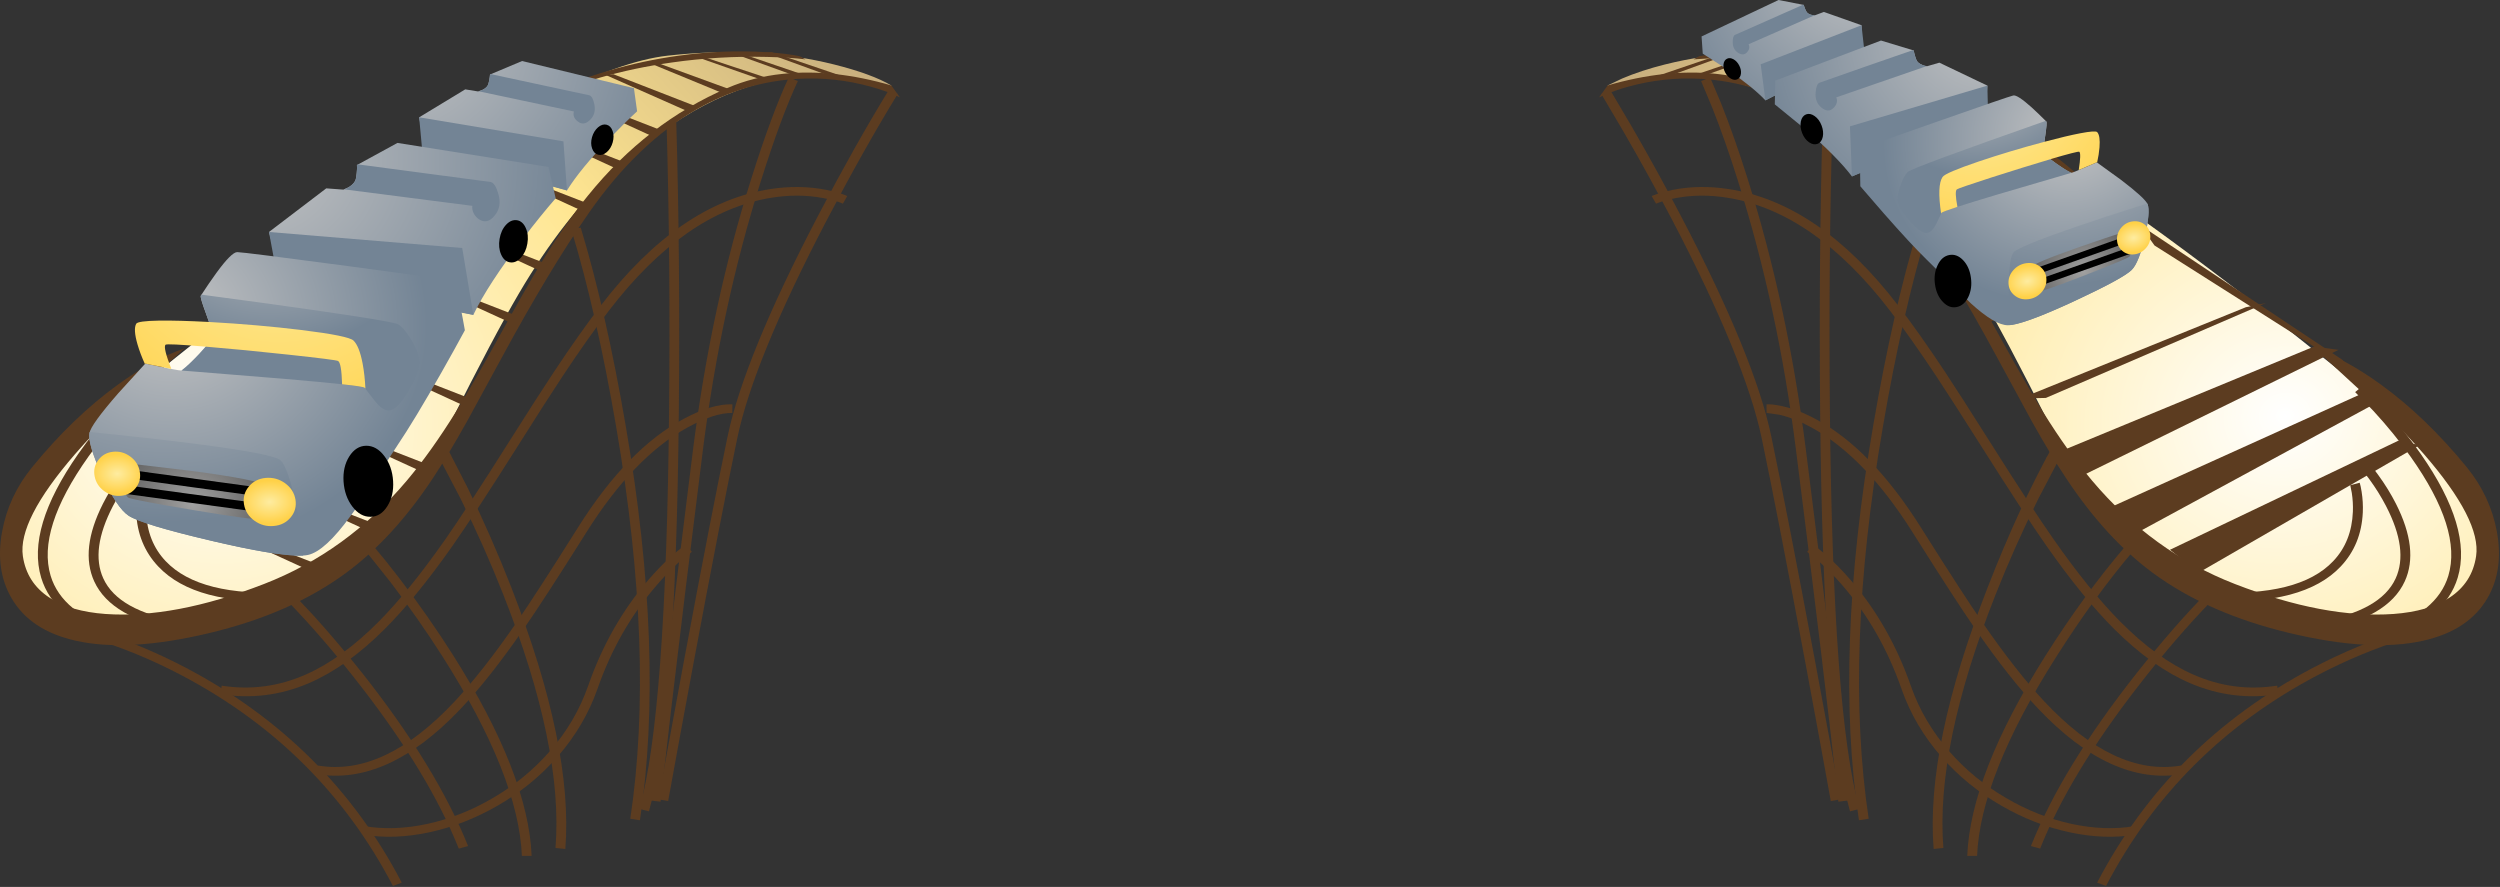 <?xml version="1.0"?>
<!DOCTYPE svg PUBLIC "-//W3C//DTD SVG 1.1//EN" "http://www.w3.org/Graphics/SVG/1.1/DTD/svg11.dtd">
<svg version='1.1' width='995px' height='353px' xmlns='http://www.w3.org/2000/svg' xmlns:xlink='http://www.w3.org/1999/xlink'>
	<rect width="100%" height="100%" fill="#333333" stroke="none"/>
	<defs>
		<radialGradient id="grad0" gradientUnits="userSpaceOnUse" cx="0.0" cy="0.0" r=".5" gradientTransform="matrix(-1143.1 194.275 -170.8 -1005.5 1256.35 281.85)">
		<stop offset="0%" stop-color="#FFFFFF"/>
		<stop offset="41.961%" stop-color="#FFE691"/>
		<stop offset="100%" stop-color="#9D846F"/>
		</radialGradient>
		<radialGradient id="grad1" gradientUnits="userSpaceOnUse" cx="0.0" cy="0.0" r=".5" gradientTransform="matrix(-230.175 90.125 -79.25 -202.475 1028.55 31.2)">
		<stop offset="0%" stop-color="#C4C4C4"/>
		<stop offset="100%" stop-color="#738495"/>
		</radialGradient>
		<radialGradient id="grad2" gradientUnits="userSpaceOnUse" cx="0.0" cy="0.0" r=".5" gradientTransform="matrix(-88.4 34.6 -30.425 -77.75 1013.95 18.4)">
		<stop offset="0%" stop-color="#C4C4C4"/>
		<stop offset="100%" stop-color="#738495"/>
		</radialGradient>
		<radialGradient id="grad3" gradientUnits="userSpaceOnUse" cx="0.0" cy="0.0" r=".5" gradientTransform="matrix(-107.1 41.925 -36.875 -94.225 1050.25 -3.7)">
		<stop offset="0%" stop-color="#C4C4C4"/>
		<stop offset="100%" stop-color="#738495"/>
		</radialGradient>
		<radialGradient id="grad4" gradientUnits="userSpaceOnUse" cx="0.0" cy="0.0" r=".5" gradientTransform="matrix(-251.6 98.525 -86.625 -221.3 1093.9 66.8)">
		<stop offset="0%" stop-color="#C4C4C4"/>
		<stop offset="100%" stop-color="#738495"/>
		</radialGradient>
		<radialGradient id="grad5" gradientUnits="userSpaceOnUse" cx="0.0" cy="0.0" r=".5" gradientTransform="matrix(-88.4 34.6 -30.425 -77.75 1013.95 18.4)">
		<stop offset="0%" stop-color="#C4C4C4"/>
		<stop offset="100%" stop-color="#738495"/>
		</radialGradient>
		<radialGradient id="grad6" gradientUnits="userSpaceOnUse" cx="0.0" cy="0.0" r=".5" gradientTransform="matrix(-107.1 41.925 -36.875 -94.225 1050.25 -3.7)">
		<stop offset="0%" stop-color="#C4C4C4"/>
		<stop offset="100%" stop-color="#738495"/>
		</radialGradient>
		<radialGradient id="grad7" gradientUnits="userSpaceOnUse" cx="0.0" cy="0.0" r=".5" gradientTransform="matrix(-197.25 77.225 -67.925 -173.5 1138.05 124.85)">
		<stop offset="0%" stop-color="#C4C4C4"/>
		<stop offset="100%" stop-color="#738495"/>
		</radialGradient>
		<radialGradient id="grad8" gradientUnits="userSpaceOnUse" cx="0.0" cy="0.0" r=".5" gradientTransform="matrix(-206.8 80.975 -71.2 -181.9 1138.85 110.45)">
		<stop offset="0%" stop-color="#C4C4C4"/>
		<stop offset="100%" stop-color="#738495"/>
		</radialGradient>
		<radialGradient id="grad9" gradientUnits="userSpaceOnUse" cx="0.0" cy="0.0" r=".5" gradientTransform="matrix(-131.125 51.35 -45.15 -115.35 1090.3 85.8)">
		<stop offset="0%" stop-color="#C4C4C4"/>
		<stop offset="100%" stop-color="#738495"/>
		</radialGradient>
		<radialGradient id="grad10" gradientUnits="userSpaceOnUse" cx="0.0" cy="0.0" r=".5" gradientTransform="matrix(-200 78.325 -68.875 -175.95 1089.2 101.3)">
		<stop offset="0%" stop-color="#FEECA0"/>
		<stop offset="100%" stop-color="#FFD147"/>
		</radialGradient>
		<radialGradient id="grad11" gradientUnits="userSpaceOnUse" cx="0.0" cy="0.0" r=".5" gradientTransform="matrix(-147.825 57.875 -50.9 -130.05 1143.75 202.4)">
		<stop offset="0.392%" stop-color="#A0A0A0"/>
		<stop offset="100%" stop-color="#000000"/>
		</radialGradient>
		<radialGradient id="grad12" gradientUnits="userSpaceOnUse" cx="0.0" cy="0.0" r=".5" gradientTransform="matrix(-23.25 7.725 -7.8 -15.925 1112.95 207.65)">
		<stop offset="0%" stop-color="#FEECA0"/>
		<stop offset="100%" stop-color="#FFD147"/>
		</radialGradient>
		<radialGradient id="grad13" gradientUnits="userSpaceOnUse" cx="0.0" cy="0.0" r=".5" gradientTransform="matrix(-20.4 6.9 -6.95 -14.65 1171.25 183.85)">
		<stop offset="0%" stop-color="#FEECA0"/>
		<stop offset="100%" stop-color="#FFD147"/>
		</radialGradient>
		<radialGradient id="grad14" gradientUnits="userSpaceOnUse" cx="0.0" cy="0.0" r=".5" gradientTransform="matrix(1143.1 194.275 170.8 -1005.5 115.35 281.85)">
		<stop offset="0%" stop-color="#FFFFFF"/>
		<stop offset="41.961%" stop-color="#FFE691"/>
		<stop offset="100%" stop-color="#9D846F"/>
		</radialGradient>
		<radialGradient id="grad15" gradientUnits="userSpaceOnUse" cx="0.0" cy="0.0" r=".5" gradientTransform="matrix(329.6 56.025 49.25 -289.95 211.25 71.9)">
		<stop offset="0%" stop-color="#C4C4C4"/>
		<stop offset="100%" stop-color="#738495"/>
		</radialGradient>
		<radialGradient id="grad16" gradientUnits="userSpaceOnUse" cx="0.0" cy="0.0" r=".5" gradientTransform="matrix(126.6 21.525 18.925 -111.35 227.1 50.95)">
		<stop offset="0%" stop-color="#C4C4C4"/>
		<stop offset="100%" stop-color="#738495"/>
		</radialGradient>
		<radialGradient id="grad17" gradientUnits="userSpaceOnUse" cx="0.0" cy="0.0" r=".5" gradientTransform="matrix(153.375 26.075 22.925 -134.925 172.9 31.7)">
		<stop offset="0%" stop-color="#C4C4C4"/>
		<stop offset="100%" stop-color="#738495"/>
		</radialGradient>
		<radialGradient id="grad18" gradientUnits="userSpaceOnUse" cx="0.0" cy="0.0" r=".5" gradientTransform="matrix(360.3 61.25 53.85 -316.95 134.5 137.1)">
		<stop offset="0%" stop-color="#C4C4C4"/>
		<stop offset="100%" stop-color="#738495"/>
		</radialGradient>
		<radialGradient id="grad19" gradientUnits="userSpaceOnUse" cx="0.0" cy="0.0" r=".5" gradientTransform="matrix(126.6 21.525 18.925 -111.35 227.1 50.95)">
		<stop offset="0%" stop-color="#C4C4C4"/>
		<stop offset="100%" stop-color="#738495"/>
		</radialGradient>
		<radialGradient id="grad20" gradientUnits="userSpaceOnUse" cx="0.0" cy="0.0" r=".5" gradientTransform="matrix(153.375 26.075 22.925 -134.925 172.9 31.7)">
		<stop offset="0%" stop-color="#C4C4C4"/>
		<stop offset="100%" stop-color="#738495"/>
		</radialGradient>
		<radialGradient id="grad21" gradientUnits="userSpaceOnUse" cx="0.0" cy="0.0" r=".5" gradientTransform="matrix(282.475 48 42.225 -248.475 92 226.15)">
		<stop offset="0%" stop-color="#C4C4C4"/>
		<stop offset="100%" stop-color="#738495"/>
		</radialGradient>
		<radialGradient id="grad22" gradientUnits="userSpaceOnUse" cx="0.0" cy="0.0" r=".5" gradientTransform="matrix(296.2 50.35 44.275 -260.55 87 207.25)">
		<stop offset="0%" stop-color="#C4C4C4"/>
		<stop offset="100%" stop-color="#738495"/>
		</radialGradient>
		<radialGradient id="grad23" gradientUnits="userSpaceOnUse" cx="0.0" cy="0.0" r=".5" gradientTransform="matrix(187.8 31.925 28.075 -165.175 144.5 161.25)">
		<stop offset="0%" stop-color="#C4C4C4"/>
		<stop offset="100%" stop-color="#738495"/>
		</radialGradient>
		<radialGradient id="grad24" gradientUnits="userSpaceOnUse" cx="0.0" cy="0.0" r=".5" gradientTransform="matrix(286.45 48.675 42.8 -251.975 150.2 181.5)">
		<stop offset="0%" stop-color="#FEECA0"/>
		<stop offset="100%" stop-color="#FFD147"/>
		</radialGradient>
		<radialGradient id="grad25" gradientUnits="userSpaceOnUse" cx="0.0" cy="0.0" r=".5" gradientTransform="matrix(211.7 35.975 31.625 -186.2 105.75 330.35)">
		<stop offset="0.392%" stop-color="#A0A0A0"/>
		<stop offset="100%" stop-color="#000000"/>
		</radialGradient>
		<radialGradient id="grad26" gradientUnits="userSpaceOnUse" cx="0.0" cy="0.0" r=".5" gradientTransform="matrix(32.95 3.85 5.95 -23.25 148 328.85)">
		<stop offset="0%" stop-color="#FEECA0"/>
		<stop offset="100%" stop-color="#FFD147"/>
		</radialGradient>
		<radialGradient id="grad27" gradientUnits="userSpaceOnUse" cx="0.0" cy="0.0" r=".5" gradientTransform="matrix(28.9 3.55 5.175 -21.3 64.3 313.35)">
		<stop offset="0%" stop-color="#FEECA0"/>
		<stop offset="100%" stop-color="#FFD147"/>
		</radialGradient>
	</defs>
	<g transform="translate(-0.014,-38.641)">
		<path d="M 1341.1 393.8 Q 1332.9 396.8 1324.4 400.1 Q 1306.4 402.95 1282.35 399.95 Q 1260.05 397.15 1236.45 389.9 Q 1195.95 377.5 1167.65 348.25 Q 1146.5 326.45 1124.7 285.7 Q 1100.9 238.25 1086.85 214.25 Q 1062.4 172.65 1033.3 145.9 Q 985.25 101.7 937.95 95.75 Q 908.2 92 884.25 103.2 L 882.5 100.2 L 890.45 96.4 Q 900.95 91.95 913.9 88.7 Q 955.25 78.3 1005.2 83.85 Q 1056.85 89.6 1167.7 167.95 Q 1207.25 195.9 1257.45 235.35 Q 1272.15 246.95 1332 295.05 Q 1340.05 301.45 1346.85 308.2 Q 1373.75 355.45 1360.35 379.55 Q 1354.95 385.5 1347.5 390.25 Z" transform="translate(0.05,0) scale(0.725,0.725)" fill="url(#grad0)"/>
		<path d="M 915.3 95.35 L 906.95 95.95 L 948.1 81.95 L 951.8 82.1 Z" transform="translate(0.05,0) scale(0.725,0.725)" fill="#5C3C20"/>
		<path d="M 967.2 81.9 L 970.7 82.1 L 935.95 94.65 L 928.05 95.25 Z" transform="translate(0.05,0) scale(0.725,0.725)" fill="#5C3C20"/>
		<path d="M 986.45 84.25 L 989.8 84.4 L 956.25 96.2 L 948.6 96.8 Z" transform="translate(0.05,0) scale(0.725,0.725)" fill="#5C3C20"/>
		<path d="M 1011.5 87.6 L 1015.25 87.9 L 975.2 104.4 L 970.05 102.75 Z" transform="translate(0.05,0) scale(0.725,0.725)" fill="#5C3C20"/>
		<path d="M 1035 94.05 L 1039.15 94.5 L 994.95 114.1 L 989.15 111.9 Z" transform="translate(0.05,0) scale(0.725,0.725)" fill="#5C3C20"/>
		<path d="M 1014.3 127.85 L 1008.9 124.8 L 1054.75 106.95 L 1058.9 107.4 Z" transform="translate(0.05,0) scale(0.725,0.725)" fill="#5C3C20"/>
		<path d="M 1033.3 145.9 L 1027.9 142.8 L 1073.75 124.95 L 1077.95 125.4 Z" transform="translate(0.05,0) scale(0.725,0.725)" fill="#5C3C20"/>
		<path d="M 1093.8 147.65 L 1098 148.05 L 1053.35 168.55 L 1047.95 165.45 Z" transform="translate(0.05,0) scale(0.725,0.725)" fill="#5C3C20"/>
		<path d="M 1091.65 230.4 L 1086.3 227.35 L 1132.15 209.5 L 1136.3 209.95 Z" transform="translate(0.05,0) scale(0.725,0.725)" fill="#5C3C20"/>
		<path d="M 1123.05 271.75 L 1109.2 272.05 L 1232.85 221.95 L 1243.8 219.65 Z" transform="translate(0.05,0) scale(0.725,0.725)" fill="#5C3C20"/>
		<path d="M 1270.25 243.55 L 1283.7 245.35 L 1140.85 315.5 L 1123.25 304.3 Z" transform="translate(0.05,0) scale(0.725,0.725)" fill="#5C3C20"/>
		<path d="M 1297.4 269 L 1310.35 271.3 L 1175.15 344.65 L 1158.05 332 Z" transform="translate(0.05,0) scale(0.725,0.725)" fill="#5C3C20"/>
		<path d="M 1316.5 295.25 L 1328.25 297.65 L 1206.9 367.7 L 1191.2 355.1 Z" transform="translate(0.05,0) scale(0.725,0.725)" fill="#5C3C20"/>
		<path d="M 1115.9 181 L 1120.05 181.4 L 1075.45 201.9 L 1070.05 198.8 Z" transform="translate(0.05,0) scale(0.725,0.725)" fill="#5C3C20"/>
		<path d="M 1182.7 188.05 L 1174.65 176.75 L 1285.7 250.75 L 1293.75 258.5 Z" transform="translate(0.05,0) scale(0.725,0.725)" fill="#5C3C20"/>
		<path d="M 1142.45 150.8 L 1134.75 149.7 Q 1086 99.35 1002.95 87.6 Q 977 83.9 950.75 84.55 L 929.65 85.9 L 932.75 84.15 L 937.55 83.35 Q 943.8 82.45 951.05 81.95 Q 974.3 80.45 999.05 83.85 Q 1078.2 94.75 1142.45 150.8 Z" transform="translate(0.05,0) scale(0.725,0.725)" fill="#5C3C20"/>
		<path d="M 1308 276.6 Q 1319.85 289.55 1328.9 302.55 Q 1357.35 343.3 1349.15 370.4 Q 1342.2 393.45 1309 404 L 1307.4 399.55 Q 1337.85 389.8 1344 369.4 Q 1351.65 343.95 1323.25 303.95 Q 1314.35 291.35 1302.85 278.85 Q 1293 268.7 1292.85 268.55 L 1296.85 265.2 Q 1301.8 269.85 1308 276.6 Z" transform="translate(0.05,0) scale(0.725,0.725)" fill="#5C3C20"/>
		<path d="M 1315.25 329.85 Q 1328 355 1320.1 372.4 Q 1310.75 392.9 1273.6 399.25 L 1272.8 394.55 Q 1306.9 388.75 1315.1 370.8 Q 1322.25 355.05 1309.8 331.1 Q 1305.9 323.55 1300.45 316.1 Q 1295.8 310.1 1295.7 310 L 1299.95 306.95 Q 1302.5 309.85 1305.45 313.95 Q 1311.2 321.85 1315.25 329.85 Z" transform="translate(0.05,0) scale(0.725,0.725)" fill="#5C3C20"/>
		<path d="M 1297.05 334.55 Q 1296.25 352.3 1284.9 364.3 Q 1264.6 385.8 1214.05 383.1 Q 1194.05 403.7 1173.6 430.15 Q 1136.1 478.5 1119.9 519.15 L 1114.85 517.75 Q 1132.2 474.3 1173.05 422.65 Q 1193.55 396.8 1211 379.15 L 1211.9 378.2 L 1213.25 378.3 Q 1262.05 381.15 1280.8 361.35 Q 1290.95 350.65 1291.6 334.2 Q 1291.8 329 1291 323.85 Q 1290.2 319.7 1290.15 319.65 L 1295.35 318.3 Q 1295.9 320.05 1296.4 323.25 Q 1297.3 328.9 1297.05 334.55 Z" transform="translate(0.05,0) scale(0.725,0.725)" fill="#5C3C20"/>
		<path d="M 1321.05 403.75 Q 1296.05 411.4 1271.95 424.1 Q 1195.25 464.55 1156.1 539.65 L 1151.2 537.85 Q 1191.15 461.2 1269.6 419.95 Q 1294.25 407 1319.85 399.15 Q 1332.75 395.2 1341.1 393.8 L 1341.8 398.5 Q 1333.65 399.9 1321.05 403.75 Z" transform="translate(0.05,0) scale(0.725,0.725)" fill="#5C3C20"/>
		<path d="M 1092.2 295.65 Q 1115.55 332.6 1127.35 349.4 Q 1146.95 377.45 1163.8 394.45 Q 1183.95 414.8 1203.95 423.6 Q 1226.25 433.45 1250.05 429.7 L 1250.8 434.4 Q 1225.7 438.35 1202.4 428.4 Q 1181.55 419.5 1160.75 398.8 Q 1143.35 381.45 1123.35 352.9 Q 1111.25 335.65 1087.5 298.1 Q 1071.15 272.3 1063.05 260.05 Q 1049.1 239 1037.45 223.8 Q 995.95 169.7 948.6 161.9 Q 933.75 159.45 920.05 162 Q 915.7 162.8 912 164 Q 909.15 165.05 909.05 165.1 L 906.65 160.9 Q 906.75 160.85 909.8 159.7 Q 913.75 158.4 918.35 157.5 Q 932.95 154.65 948.65 157.05 Q 998.75 164.65 1041.95 221 Q 1053.7 236.35 1067.7 257.45 Q 1076 270 1092.2 295.65 Z" transform="translate(0.05,0) scale(0.725,0.725)" fill="#5C3C20"/>
		<path d="M 996.5 283.25 Q 1027.35 299.7 1054.55 343 L 1055.9 345.15 Q 1077.35 379.2 1088.3 395.1 Q 1106.65 421.7 1122.1 438.25 Q 1160.9 479.75 1197.3 473.55 L 1198.1 478.25 Q 1159.2 484.85 1119.05 442.55 Q 1103.05 425.75 1084.3 398.55 Q 1073.1 382.35 1051.2 347.6 L 1049.85 345.45 Q 1023.8 304.1 994.35 287.95 Q 985.1 282.85 976.6 280.95 Q 969.85 280 969.75 280 L 969.7 275.25 Q 972.65 275.1 977.6 276.1 Q 986.7 278 996.5 283.25 Z" transform="translate(0.05,0) scale(0.725,0.725)" fill="#5C3C20"/>
		<path d="M 1001.7 357.4 Q 1008.8 363.5 1015.65 371.45 Q 1037.2 396.3 1048.95 429.85 Q 1055.8 449.5 1070.1 465.85 Q 1083.35 481 1101.35 491.45 Q 1118.5 501.5 1137 505.55 Q 1155.45 509.55 1171.5 506.85 L 1172.3 511.5 Q 1155.45 514.35 1136.05 510.2 Q 1116.65 506 1098.65 495.6 Q 1079.8 484.75 1065.9 468.95 Q 1050.95 451.95 1043.8 431.45 Q 1032.45 398.95 1011.2 374.45 Q 1004.55 366.75 997.65 360.8 Q 992.1 356.3 992 356.25 L 995.35 352.4 Q 997.95 354.15 1001.7 357.4 Z" transform="translate(0.05,0) scale(0.725,0.725)" fill="#5C3C20"/>
		<path d="M 1170.95 355.85 Q 1149.85 380.7 1128.9 413.65 Q 1087.1 479.45 1085.3 523.15 L 1079.9 523.15 Q 1081.7 478.35 1123.1 412.85 Q 1144.05 379.75 1166.75 353.1 Z" transform="translate(0.05,0) scale(0.725,0.725)" fill="#5C3C20"/>
		<path d="M 1130 305.95 Q 1129.85 306.25 1118.85 327.25 Q 1105.9 353.3 1095.5 379.6 Q 1062.4 463.4 1066.8 518.8 L 1061.45 519.35 Q 1057 463.1 1091.1 375.8 Q 1108.15 332 1126.55 298.7 Z" transform="translate(0.05,0) scale(0.725,0.725)" fill="#5C3C20"/>
		<path d="M 1058.15 179.35 Q 1044.35 224.95 1033.6 287.55 Q 1012.15 412.35 1025.8 502.75 L 1020.45 503.6 Q 1006.7 412.6 1028.25 287.05 Q 1039.05 224.15 1052.95 178.25 Z" transform="translate(0.05,0) scale(0.725,0.725)" fill="#5C3C20"/>
		<path d="M 1005.9 120.3 Q 1003.7 195.4 1004.5 278.95 Q 1006.1 445.7 1020.75 497.35 L 1015.55 498.7 Q 1000.75 446.7 999.15 279.45 Q 998.35 195.65 1000.5 120.35 Z" transform="translate(0.05,0) scale(0.725,0.725)" fill="#5C3C20"/>
		<path d="M 938.75 95.8 Q 938.85 96 944.9 110.35 Q 952.25 128.9 959.2 151 Q 981.3 221.15 991.2 299.3 Q 1007 423.95 1014.5 492.75 L 1009.15 493.4 Q 1001.65 424.6 985.85 300.05 Q 976.05 222.35 954.05 152.65 Q 947.2 130.75 939.85 112.25 Q 933.9 98 933.8 97.8 Z" transform="translate(0.05,0) scale(0.725,0.725)" fill="#5C3C20"/>
		<path d="M 883.75 102.5 Q 883.95 102.8 895.85 123 Q 910.2 147.85 922.85 172.1 Q 963.25 249.4 972.3 292.75 Q 981.3 335.8 996.65 417.8 Q 1004.3 458.85 1010.3 492.1 L 1005 493.05 Q 999 459.8 991.35 418.8 Q 976.05 336.8 967.05 293.8 Q 958.05 250.9 917.95 174.1 Q 905.3 149.95 891.05 125.3 Q 879.2 105.2 879 104.9 Z" transform="translate(0.05,0) scale(0.725,0.725)" fill="#5C3C20"/>
		<path d="M 1370.65 345.15 Q 1374.5 366.15 1365.45 381.7 Q 1355.15 399.4 1330.3 405 Q 1301.65 411.5 1257 400.85 Q 1212.25 390.2 1181.85 367.85 Q 1156.15 348.9 1134.45 316.25 Q 1125.8 303.3 1115.3 284.5 Q 1112.95 280.2 1096.2 249.35 Q 1070.2 201.35 1048.65 170.35 Q 1021.9 131.9 989.1 113.2 Q 962.9 98.25 934.05 96.6 Q 913.4 95.4 893.55 100.95 Q 887.35 102.7 881.95 104.9 L 877.8 106.75 L 882.5 100.2 Q 914.45 90.9 942.2 93.85 Q 958.4 95.55 972.3 101.55 Q 1016.55 120.5 1049.05 160.7 Q 1061.95 176.65 1075.4 198.8 Q 1083 211.3 1098.4 239.25 Q 1113.1 265.8 1121.55 279.5 Q 1135.05 301.25 1148.35 317.05 Q 1181.4 356.25 1226.85 373.9 Q 1276.1 393 1313.85 390.35 Q 1333.15 388.95 1344.7 381.35 Q 1357.1 373.2 1359.25 358.6 Q 1362.15 339 1330.65 302.65 Q 1320.8 291.3 1308.7 279.65 L 1270.55 244.55 Q 1287.6 250.35 1307.1 264.5 Q 1331.75 282.4 1354.1 309.75 Q 1367 325.55 1370.65 345.15 Z" transform="translate(0.05,0) scale(0.725,0.725)" fill="#5C3C20"/>
		<path d="M 976.3 53.3 L 990.15 56 L 990.45 57 Q 990.85 58.25 991.55 59.55 Q 992.25 60.9 994.3 61.45 Q 995.35 61.7 996.25 61.7 L 1001.2 59.85 L 1021.85 67.15 L 1022.1 80.3 L 969.1 108.4 Q 962.25 101.1 947.8 91.2 L 934.7 82.75 L 934.05 73.3 Z" transform="translate(0.05,0) scale(0.725,0.725)" fill="url(#grad1)"/>
		<path d="M 996.05 61.7 L 959.85 77.6 Q 960.95 79.75 959.1 81.9 Q 957.1 84.2 954.1 82.3 Q 951.2 80.4 951.15 76.55 Q 951.1 73.1 952.4 72.45 L 989.75 55.9 L 990.15 56 L 990.45 57 Q 990.85 58.25 991.55 59.55 Q 992.55 61.45 996.05 61.7 Z" transform="translate(0.05,0) scale(0.725,0.725)" fill="url(#grad2)"/>
		<path d="M 1021.85 67.15 L 1023.4 81.05 L 969.1 108.4 L 966.5 88.6 Z" transform="translate(0.05,0) scale(0.725,0.725)" fill="url(#grad3)"/>
		<path d="M 947 93.05 Q 945.8 90.75 946.1 88.55 Q 946.4 86.35 948 85.55 Q 949.6 84.75 951.6 85.85 Q 953.55 86.95 954.75 89.3 Q 955.95 91.65 955.65 93.8 Q 955.35 96 953.75 96.8 Q 952.2 97.6 950.2 96.5 Q 948.2 95.4 947 93.05 Z" transform="translate(0.05,0) scale(0.725,0.725)" fill="#000000"/>
		<path d="M 1055.35 89 Q 1056.7 89.55 1057.85 89.65 L 1064.6 87.7 L 1090.95 100.3 L 1089.75 118.35 L 1016.6 150.15 Q 1008.4 139.3 990.5 123.85 L 974.25 110.6 L 974.5 97.55 L 1032.55 75.55 L 1050.5 81 L 1050.8 82.4 Q 1051.2 84.15 1051.95 86.1 Q 1052.7 88 1055.35 89 Z" transform="translate(0.05,0) scale(0.725,0.725)" fill="url(#grad4)"/>
		<path d="M 1057.6 89.6 L 1008 106.75 Q 1009.25 109.8 1006.5 112.55 Q 1003.65 115.45 999.9 112.4 Q 996.25 109.5 996.65 104.15 Q 997 99.45 998.8 98.7 Q 999.9 98.3 1022 90.55 Q 1043.5 83.05 1049.95 80.85 L 1050.5 81 L 1050.8 82.4 Q 1051.2 84.15 1051.95 86.1 Q 1052.6 87.75 1054.8 88.75 Q 1056.1 89.4 1057.6 89.6 Z" transform="translate(0.05,0) scale(0.725,0.725)" fill="url(#grad5)"/>
		<path d="M 1016.6 150.15 L 1015.5 122.65 L 1090.95 100.3 L 1091.4 119.6 Z" transform="translate(0.05,0) scale(0.725,0.725)" fill="url(#grad6)"/>
		<path d="M 989.25 126.3 Q 987.95 122.95 988.55 119.95 Q 989.2 117 991.4 116.1 Q 993.6 115.25 996.1 117 Q 998.6 118.75 999.9 122.1 Q 1001.2 125.45 1000.6 128.4 Q 999.95 131.4 997.75 132.25 Q 995.55 133.1 993.05 131.4 Q 990.55 129.65 989.25 126.3 Z" transform="translate(0.05,0) scale(0.725,0.725)" fill="#000000"/>
		<path d="M 1151 142.4 L 1164.2 151.95 Q 1177.6 162.15 1178.9 165.4 Q 1180.5 169.5 1177.4 183.25 Q 1174.2 197.4 1170.2 201.45 Q 1165.45 206.2 1138.2 218.8 Q 1109.85 231.9 1102.15 231.85 Q 1095.05 231.8 1081.85 219.8 Q 1065.8 203.8 1057.7 195.9 Q 1048.65 187.05 1034.05 170.4 L 1021.2 155.55 Q 1021.05 150.6 1021.05 145.55 Q 1021 135.4 1021.7 134.95 Q 1022.6 134.35 1062.55 120.35 Q 1102.6 106.3 1105.2 105.7 Q 1107.45 105.25 1115.25 112.25 Q 1119.15 115.8 1123.3 120 Q 1123.8 120.4 1122.75 127.55 Q 1121.55 135.2 1122 136.8 Q 1122.6 138.85 1129.55 143.7 Q 1136.15 148.25 1137.15 148.15 Q 1137.8 148.1 1144.45 145.25 Q 1147.8 143.8 1151 142.4 Z" transform="translate(0.05,0) scale(0.725,0.725)" fill="url(#grad7)"/>
		<path d="M 1177.4 183.25 Q 1174.2 197.4 1170.2 201.45 Q 1165.8 205.85 1140.4 217.8 Q 1114.05 230.15 1104.1 231.7 Q 1102.5 225.8 1102.65 211.05 Q 1102.85 195.55 1105.1 192.1 Q 1107.15 188.95 1138.85 178.05 Q 1155.65 172.25 1178.7 165 L 1178.9 165.4 Q 1180.5 169.5 1177.4 183.25 Z" transform="translate(0.05,0) scale(0.725,0.725)" fill="url(#grad8)"/>
		<path d="M 1042.95 156 Q 1044.85 150.1 1047.15 147.75 Q 1049.5 145.4 1122.95 119.65 L 1123.3 120 Q 1123.8 120.4 1122.75 127.55 Q 1121.55 135.2 1122 136.8 Q 1122.55 138.65 1128.7 142.95 Q 1133.95 146.65 1137.15 148.15 Q 1112.6 155.3 1096.75 160 Q 1066.8 168.95 1065.8 170.1 Q 1064.1 173.7 1062.95 176.05 Q 1060.75 180.5 1058.1 181.15 Q 1055.1 181.85 1049.15 175.55 Q 1043.8 169.85 1042.15 165.7 Q 1040.85 162.45 1042.95 156 Z" transform="translate(0.05,0) scale(0.725,0.725)" fill="url(#grad9)"/>
		<path d="M 1141.4 136.6 Q 1140.8 136.2 1125.6 140.65 L 1125.55 140.7 Q 1111.2 144.95 1092.95 150.8 Q 1075.05 156.6 1074.2 157.25 Q 1072.9 158.25 1074.5 166.85 Q 1066.35 169.55 1065.8 170.1 L 1065.55 170.5 Q 1063.25 155.05 1066.35 150.45 Q 1067.9 148.15 1086.2 141.95 Q 1103.1 136.25 1122.2 131.15 Q 1134.4 127.9 1142 126.45 Q 1150.4 124.85 1151.25 125.85 Q 1153 127.75 1152.5 134.2 Q 1152.2 138.05 1151.2 142.55 L 1151 142.4 Q 1145.2 144.95 1141.1 146.65 Q 1142.55 137.4 1141.4 136.6 Z" transform="translate(0.05,0) scale(0.725,0.725)" fill="url(#grad10)"/>
		<path d="M 1168.65 179.75 L 1169.55 186.45 Q 1170.2 193.35 1168.75 194.35 Q 1166.7 195.75 1143.85 204.65 Q 1120.5 213.7 1118.9 213.35 Q 1117.2 213 1115.55 207.9 Q 1113.95 202.85 1114.55 200.25 Q 1115.1 198.15 1141.9 188.75 Q 1155.35 184.05 1168.65 179.75 Z" transform="translate(0.05,0) scale(0.725,0.725)" fill="url(#grad11)"/>
		<path d="M 1168.4 186.2 L 1117.85 204.1 L 1116.75 200.8 L 1167.25 182.9 Z" transform="translate(0.05,0) scale(0.725,0.725)" fill="#000000"/>
		<path d="M 1170.75 192.15 L 1120.2 210.05 L 1119.05 206.7 L 1169.6 188.8 Z" transform="translate(0.05,0) scale(0.725,0.725)" fill="#000000"/>
		<path d="M 1102.55 208.85 Q 1102.35 204.75 1105.3 201.5 Q 1108.2 198.3 1112.5 197.75 Q 1116.85 197.25 1120.05 199.8 Q 1123.2 202.35 1123.35 206.45 Q 1123.55 210.55 1120.65 213.8 Q 1117.7 217.05 1113.4 217.55 Q 1109.05 218.05 1105.9 215.5 Q 1102.7 212.95 1102.55 208.85 Z" transform="translate(0.05,0) scale(0.725,0.725)" fill="url(#grad12)"/>
		<path d="M 1162.1 184.7 Q 1162.05 180.95 1164.65 178.05 Q 1167.25 175.15 1171.05 174.8 Q 1174.85 174.45 1177.6 176.8 Q 1180.35 179.2 1180.4 183 Q 1180.5 186.75 1177.85 189.65 Q 1175.2 192.6 1171.4 192.95 Q 1167.6 193.3 1164.9 190.9 Q 1162.15 188.5 1162.1 184.7 Z" transform="translate(0.05,0) scale(0.725,0.725)" fill="url(#grad13)"/>
		<path d="M 1070 193.3 Q 1074.1 192.5 1077.6 196.1 Q 1081.1 199.75 1081.9 205.65 Q 1082.75 211.55 1080.5 216.3 Q 1078.2 221.05 1074.1 221.85 Q 1070 222.7 1066.55 219.05 Q 1063.05 215.45 1062.2 209.5 Q 1061.35 203.6 1063.65 198.85 Q 1065.9 194.1 1070 193.3 Z" transform="translate(0.05,0) scale(0.725,0.725)" fill="#000000"/>
		<path d="M 489.25 100.2 L 487.45 103.2 Q 463.55 92 433.8 95.75 Q 386.45 101.7 338.4 145.9 Q 309.3 172.65 284.9 214.25 Q 270.8 238.25 247.05 285.7 Q 225.25 326.45 204.1 348.25 Q 175.8 377.5 135.3 389.9 Q 111.65 397.15 89.4 399.95 Q 65.35 402.95 47.3 400.1 Q 39.3 396.95 30.65 393.8 Q 28 392.6 24.25 390.25 Q 16.8 385.5 11.4 379.55 Q 5 368.05 7.9 351.05 Q 11 332.65 24.9 308.2 Q 31.65 301.55 39.7 295.05 Q 100.4 246.3 114.3 235.35 Q 164.5 195.9 204 167.95 Q 314.85 89.6 366.5 83.85 Q 416.45 78.3 457.85 88.7 Q 478.55 93.9 489.25 100.2 Z" transform="translate(0.05,0) scale(0.725,0.725)" fill="url(#grad14)"/>
		<path d="M 423.6 81.95 L 464.75 95.95 L 456.45 95.35 L 419.95 82.1 Z" transform="translate(0.05,0) scale(0.725,0.725)" fill="#5C3C20"/>
		<path d="M 435.75 94.65 L 401 82.1 L 404.5 81.9 L 443.7 95.25 Z" transform="translate(0.05,0) scale(0.725,0.725)" fill="#5C3C20"/>
		<path d="M 415.5 96.2 L 381.9 84.4 L 385.3 84.25 L 423.15 96.8 Z" transform="translate(0.05,0) scale(0.725,0.725)" fill="#5C3C20"/>
		<path d="M 360.2 87.6 L 401.7 102.75 L 396.55 104.4 L 356.5 87.9 Z" transform="translate(0.05,0) scale(0.725,0.725)" fill="#5C3C20"/>
		<path d="M 336.7 94.05 L 382.6 111.9 L 376.8 114.1 L 332.55 94.5 Z" transform="translate(0.05,0) scale(0.725,0.725)" fill="#5C3C20"/>
		<path d="M 357.45 127.85 L 312.8 107.4 L 317 106.95 L 362.85 124.8 Z" transform="translate(0.05,0) scale(0.725,0.725)" fill="#5C3C20"/>
		<path d="M 338.4 145.9 L 293.8 125.4 L 297.95 124.95 L 343.8 142.8 Z" transform="translate(0.05,0) scale(0.725,0.725)" fill="#5C3C20"/>
		<path d="M 277.9 147.65 L 323.8 165.45 L 318.4 168.55 L 273.75 148.05 Z" transform="translate(0.05,0) scale(0.725,0.725)" fill="#5C3C20"/>
		<path d="M 280.05 230.4 L 235.4 209.95 L 239.6 209.5 L 285.45 227.35 Z" transform="translate(0.05,0) scale(0.725,0.725)" fill="#5C3C20"/>
		<path d="M 254.1 275.75 L 209.5 255.25 L 213.65 254.8 L 259.5 272.65 Z" transform="translate(0.05,0) scale(0.725,0.725)" fill="#5C3C20"/>
		<path d="M 190.2 290.95 L 236.05 308.8 L 230.65 311.85 L 186 291.4 Z" transform="translate(0.05,0) scale(0.725,0.725)" fill="#5C3C20"/>
		<path d="M 160.1 323.15 L 205.95 340.95 L 200.55 344.05 L 155.9 323.55 Z" transform="translate(0.05,0) scale(0.725,0.725)" fill="#5C3C20"/>
		<path d="M 129.35 345.6 L 175.25 363.45 L 169.85 366.5 L 125.2 346.05 Z" transform="translate(0.05,0) scale(0.725,0.725)" fill="#5C3C20"/>
		<path d="M 255.85 181 L 301.7 198.8 L 296.3 201.9 L 251.65 181.4 Z" transform="translate(0.05,0) scale(0.725,0.725)" fill="#5C3C20"/>
		<path d="M 421 84.55 Q 394.75 83.9 368.8 87.6 Q 285.75 99.35 237 149.7 L 229.3 150.8 Q 293.5 94.75 372.65 83.85 Q 397.4 80.45 420.65 81.95 Q 432.25 82.7 438.95 84.15 L 442.1 85.9 Q 434.15 84.85 421 84.55 Z" transform="translate(0.05,0) scale(0.725,0.725)" fill="#5C3C20"/>
		<path d="M 63.75 276.6 Q 70.35 269.4 74.9 265.2 L 78.85 268.55 Q 78.7 268.7 68.9 278.85 Q 57.4 291.4 48.5 303.95 Q 20.1 343.95 27.75 369.4 Q 33.95 389.85 64.35 399.55 L 62.7 404 Q 29.5 393.45 22.55 370.4 Q 14.4 343.3 42.85 302.55 Q 51.9 289.55 63.75 276.6 Z" transform="translate(0.05,0) scale(0.725,0.725)" fill="#5C3C20"/>
		<path d="M 56.45 329.85 Q 60.5 321.85 66.25 313.95 Q 69.25 309.85 71.75 306.95 L 76.05 310 Q 76 310.1 71.3 316.1 Q 65.85 323.55 61.95 331.1 Q 49.5 355.05 56.65 370.8 Q 64.8 388.75 98.95 394.55 L 98.15 399.25 Q 61 392.9 51.65 372.4 Q 43.75 355 56.45 329.85 Z" transform="translate(0.05,0) scale(0.725,0.725)" fill="#5C3C20"/>
		<path d="M 74.7 334.55 Q 74.45 328.9 75.35 323.25 Q 75.75 320.5 76.35 318.3 L 81.55 319.65 Q 81.55 319.7 80.7 323.85 Q 79.95 329 80.15 334.2 Q 80.75 350.65 90.9 361.35 Q 109.65 381.15 158.45 378.3 L 159.8 378.2 L 160.75 379.15 Q 160.9 379.3 172.15 391.3 Q 185.85 406.45 198.7 422.65 Q 239.55 474.35 256.9 517.75 L 251.8 519.15 Q 235.6 478.5 198.15 430.15 Q 177.65 403.7 157.65 383.1 Q 107.15 385.8 86.85 364.3 Q 75.5 352.3 74.7 334.55 Z" transform="translate(0.05,0) scale(0.725,0.725)" fill="#5C3C20"/>
		<path d="M 30.65 393.8 Q 30.8 393.85 36.55 395 Q 43.75 396.7 51.85 399.15 Q 77.45 407 102.1 419.95 Q 180.55 461.2 220.5 537.85 L 215.65 539.65 Q 176.5 464.55 99.8 424.1 Q 75.7 411.4 50.65 403.75 Q 42.7 401.3 35.65 399.7 Q 31.2 398.65 29.9 398.5 Z" transform="translate(0.05,0) scale(0.725,0.725)" fill="#5C3C20"/>
		<path d="M 453.35 157.5 Q 460.65 158.9 465.05 160.9 L 462.7 165.1 Q 458.55 163.25 451.7 162 Q 437.95 159.45 423.1 161.9 Q 375.75 169.7 334.25 223.8 Q 322.55 239.05 308.65 260.05 Q 300 273.1 284.25 298.1 Q 260.45 335.75 248.4 352.9 Q 228.35 381.45 210.95 398.8 Q 190.2 419.5 169.35 428.4 Q 146.05 438.35 120.95 434.4 L 121.65 429.7 Q 145.45 433.45 167.8 423.6 Q 187.75 414.8 207.95 394.45 Q 224.8 377.4 244.4 349.4 Q 256.2 332.55 279.5 295.65 Q 295.45 270.4 304.05 257.45 Q 318 236.4 329.8 221 Q 373 164.65 423.1 157.05 Q 438.8 154.65 453.35 157.5 Z" transform="translate(0.05,0) scale(0.725,0.725)" fill="#5C3C20"/>
		<path d="M 375.25 283.25 Q 390.8 274.9 402 275.25 L 401.95 280 Q 392.15 279.85 377.4 287.95 Q 347.9 304.1 321.9 345.45 L 320.55 347.6 Q 298.7 382.3 287.45 398.55 Q 268.65 425.75 252.7 442.55 Q 212.55 484.85 173.65 478.25 L 174.45 473.55 Q 210.85 479.75 249.65 438.25 Q 265.1 421.7 283.45 395.1 Q 294.4 379.15 315.8 345.15 L 317.15 343 Q 344.4 299.7 375.25 283.25 Z" transform="translate(0.05,0) scale(0.725,0.725)" fill="#5C3C20"/>
		<path d="M 376.4 352.4 L 379.75 356.25 Q 371.15 362.2 360.55 374.45 Q 339.3 398.9 327.95 431.45 Q 320.75 451.95 305.8 468.95 Q 291.9 484.75 273.1 495.6 Q 255.05 506 235.65 510.2 Q 216.3 514.35 199.45 511.5 L 200.25 506.85 Q 216.3 509.55 234.75 505.55 Q 253.25 501.5 270.4 491.45 Q 288.4 481 301.65 465.85 Q 315.95 449.5 322.8 429.85 Q 334.5 396.3 356.05 371.45 Q 366.95 358.9 376.4 352.4 Z" transform="translate(0.05,0) scale(0.725,0.725)" fill="#5C3C20"/>
		<path d="M 205 353.1 Q 211.55 360.8 219.6 371.3 Q 235.4 392 248.6 412.85 Q 290 478.35 291.8 523.15 L 286.45 523.15 Q 284.65 479.4 242.85 413.65 Q 229.7 393 214.1 372.6 Q 200.95 356.1 200.75 355.85 Z" transform="translate(0.05,0) scale(0.725,0.725)" fill="#5C3C20"/>
		<path d="M 245.2 298.7 Q 245.4 299 256.65 321.05 Q 269.95 348.35 280.65 375.8 Q 314.7 463.1 310.3 519.35 L 304.9 518.8 Q 309.3 463.4 276.2 379.6 Q 265.85 353.3 252.9 327.25 Q 241.95 306.25 241.75 305.95 Z" transform="translate(0.05,0) scale(0.725,0.725)" fill="#5C3C20"/>
		<path d="M 313.6 179.35 L 318.75 178.25 Q 332.65 224.15 343.45 287.05 Q 365 412.6 351.25 503.6 L 345.95 502.75 Q 359.6 412.35 338.2 287.55 Q 327.45 224.95 313.6 179.35 Z" transform="translate(0.05,0) scale(0.725,0.725)" fill="#5C3C20"/>
		<path d="M 365.85 120.3 L 371.2 120.35 Q 373.4 195.65 372.6 279.45 Q 370.95 446.65 356.2 498.7 L 350.95 497.35 Q 365.65 445.7 367.25 278.95 Q 368.05 195.4 365.85 120.3 Z" transform="translate(0.05,0) scale(0.725,0.725)" fill="#5C3C20"/>
		<path d="M 432.95 95.8 L 437.95 97.8 Q 428.65 117.7 417.65 152.65 Q 395.7 222.3 385.85 300.05 Q 376.05 377.65 368.35 443.15 Q 364.5 475.85 362.55 493.4 L 357.2 492.75 Q 359.15 475.2 363 442.5 Q 370.7 376.95 380.5 299.3 Q 390.4 221.15 412.5 151 Q 423.6 115.85 432.95 95.8 Z" transform="translate(0.05,0) scale(0.725,0.725)" fill="#5C3C20"/>
		<path d="M 488 102.5 L 492.75 104.9 Q 473.95 135.6 453.85 174.1 Q 413.7 250.9 404.7 293.8 Q 395.65 337.1 380.4 418.8 Q 372.75 459.8 366.75 493.05 L 361.4 492.1 Q 367.45 458.85 375.1 417.8 Q 390.4 335.8 399.4 292.75 Q 408.5 249.4 448.85 172.1 Q 469.1 133.35 488 102.5 Z" transform="translate(0.05,0) scale(0.725,0.725)" fill="#5C3C20"/>
		<path d="M 489.25 100.2 L 493.95 106.75 Q 488.15 103.75 478.2 100.95 Q 458.35 95.4 437.7 96.6 Q 408.85 98.25 382.65 113.2 Q 349.85 131.9 323.1 170.35 Q 301.55 201.35 275.55 249.35 Q 258.8 280.2 256.4 284.5 Q 245.9 303.3 237.3 316.25 Q 215.6 348.9 189.85 367.85 Q 159.5 390.2 114.75 400.85 Q 70.05 411.5 41.4 405 Q 16.6 399.4 6.3 381.7 Q -2.75 366.15 1.1 345.15 Q 4.7 325.55 17.6 309.75 Q 39.95 282.4 64.6 264.5 Q 84.1 250.35 101.2 244.55 L 63 279.65 Q 50.9 291.3 41.1 302.65 Q 9.65 339 12.5 358.6 Q 14.65 373.2 27.05 381.35 Q 38.55 388.95 57.85 390.35 Q 95.65 393 144.85 373.9 Q 190.35 356.25 223.35 317.05 Q 236.65 301.25 250.15 279.5 Q 258.65 265.75 273.3 239.25 Q 288.75 211.25 296.3 198.8 Q 309.75 176.65 322.7 160.7 Q 355.2 120.5 399.45 101.55 Q 413.35 95.55 429.55 93.85 Q 457.25 90.9 489.25 100.2 Z" transform="translate(0.05,0) scale(0.725,0.725)" fill="#5C3C20"/>
		<path d="M 349.7 114.4 Q 342.9 120.65 334.7 129.2 Q 318.3 146.3 311.2 157.85 L 233.35 135.2 L 230.05 117.7 L 255.35 102.35 L 262.4 103.5 L 264.9 102.6 Q 267.5 101.3 268.05 99.35 Q 268.6 97.4 268.8 95.6 L 268.95 94.2 L 286.55 86.8 L 347.95 101.7 Z" transform="translate(0.05,0) scale(0.725,0.725)" fill="url(#grad15)"/>
		<path d="M 268.8 95.6 L 268.95 94.2 L 269.45 94 L 323.45 105.6 Q 325.35 106.1 326.25 110.65 Q 327.25 115.85 323.9 119.1 Q 320.45 122.55 317.2 120.05 Q 314.1 117.65 315 114.5 L 262.7 103.4 Q 264.15 103.05 265.45 102.3 Q 267.55 101.05 268.05 99.35 Q 268.6 97.4 268.8 95.6 Z" transform="translate(0.05,0) scale(0.725,0.725)" fill="url(#grad16)"/>
		<path d="M 230.05 117.7 L 309.25 130.9 L 311.2 157.85 L 231.8 136.6 Z" transform="translate(0.05,0) scale(0.725,0.725)" fill="url(#grad17)"/>
		<path d="M 336.3 131.45 Q 335.35 134.85 333 136.85 Q 330.65 138.85 328.35 138.25 Q 326 137.65 325 134.8 Q 324 132 324.95 128.6 Q 325.95 125.2 328.25 123.2 Q 330.6 121.2 332.9 121.75 Q 335.25 122.35 336.25 125.2 Q 337.25 128.05 336.3 131.45 Z" transform="translate(0.05,0) scale(0.725,0.725)" fill="#000000"/>
		<path d="M 195.9 143.9 L 218.15 131.75 L 301.05 144.95 L 305 162.15 Q 296.85 171.5 287.15 184.2 Q 267.7 209.55 259.8 226.15 L 154.2 204.2 L 147.6 180.65 L 179.05 156.7 L 188.5 157.4 L 191.65 155.9 Q 194.95 153.8 195.4 151.05 Q 195.85 148.3 195.95 145.85 Z" transform="translate(0.05,0) scale(0.725,0.725)" fill="url(#grad18)"/>
		<path d="M 195.95 145.85 L 195.9 143.9 L 196.55 143.55 Q 207.75 145.05 269.25 153.2 Q 271.8 153.65 273.55 159.8 Q 275.55 166.75 271.55 171.6 Q 267.45 176.7 262.85 173.65 Q 261 172.4 259.95 170.3 Q 258.95 168.2 259.25 166.3 L 188.85 157.25 Q 190.75 156.55 192.35 155.4 Q 195 153.5 195.4 151.05 Q 195.85 148.3 195.95 145.85 Z" transform="translate(0.05,0) scale(0.725,0.725)" fill="url(#grad19)"/>
		<path d="M 152.35 206.3 L 147.6 180.65 L 253.7 189.45 L 259.8 226.15 Z" transform="translate(0.05,0) scale(0.725,0.725)" fill="url(#grad20)"/>
		<path d="M 277.8 176.65 Q 280.6 173.7 283.8 174.2 Q 286.95 174.75 288.6 178.5 Q 290.3 182.25 289.45 187.05 Q 288.65 191.8 285.85 194.8 Q 283.05 197.85 279.85 197.3 Q 276.7 196.8 275.05 193 Q 273.4 189.25 274.2 184.45 Q 275 179.65 277.8 176.65 Z" transform="translate(0.05,0) scale(0.725,0.725)" fill="#000000"/>
		<path d="M 116.5 237.5 Q 116.65 235.25 113.05 225.45 Q 109.65 216.3 110.2 215.6 Q 114.55 208.9 118.75 203.1 Q 127.1 191.65 130.2 191.7 Q 133.85 191.75 190.8 199.35 Q 247.5 206.9 248.85 207.45 Q 249.9 207.9 252.65 221.3 Q 254 228 255.15 234.6 Q 249.65 244.8 242.25 257.85 Q 227.5 283.9 217.95 298.05 Q 215.65 301.45 205.15 317.7 Q 197.35 329.75 192.55 336.35 Q 178.35 355.95 169 357.95 Q 158.75 360.1 117.65 350.55 Q 78.05 341.35 70.55 336.4 Q 64.05 332.15 55.95 314.25 Q 48.05 296.95 49.05 291.05 Q 49.85 286.4 64.85 269.2 L 79.7 252.9 Q 98.2 256.85 99.55 256.7 Q 101 256.55 108.45 248.7 Q 116.35 240.45 116.5 237.5 Z" transform="translate(0.05,0) scale(0.725,0.725)" fill="url(#grad21)"/>
		<path d="M 49.05 291.05 L 49.2 290.45 Q 80.9 293.6 105.65 296.75 Q 150.55 302.45 154.1 306.1 Q 158.05 310.05 162.55 330.5 Q 166.85 350 166.35 358.25 Q 152.75 358.95 114.4 349.8 Q 77.55 341.05 70.55 336.4 Q 64.05 332.15 55.95 314.25 Q 48.05 296.95 49.05 291.05 Z" transform="translate(0.05,0) scale(0.725,0.725)" fill="url(#grad22)"/>
		<path d="M 116.5 237.5 Q 116.65 235.25 113.05 225.45 Q 109.65 216.3 110.2 215.6 L 110.6 215.05 Q 141.75 219.15 169.3 223.1 Q 216.15 229.8 218.65 231.4 Q 222.35 233.85 226.5 241.15 Q 231.05 249.2 230.25 253.85 Q 229.25 259.8 223.7 268.8 Q 217.55 278.75 213.35 278.65 Q 209.7 278.55 205.6 273.25 Q 200.15 266.2 200.1 266.15 Q 198.45 264.9 156.35 261.3 Q 109.6 257.55 99.55 256.7 Q 103.35 253.85 109.35 247.5 Q 116.35 240.05 116.5 237.5 Z" transform="translate(0.05,0) scale(0.725,0.725)" fill="url(#grad23)"/>
		<path d="M 112.95 243.6 L 112.8 243.6 Q 91.55 241.8 90.8 242.55 Q 89.4 244.05 94 255.8 L 79.7 252.9 L 79.5 253.15 Q 76.9 247.4 75.45 242.4 Q 73 234 74.75 231 Q 75.65 229.5 87.25 229.3 Q 97.8 229.15 114.7 230.05 Q 141.5 231.55 165.35 234.45 Q 191.3 237.65 194 240.25 Q 197.2 243.35 199 252.8 Q 200.2 259.1 200.55 266.6 L 200.1 266.15 Q 199.2 265.45 187.75 264.25 Q 187.4 252.35 185.5 251.45 Q 184.2 250.8 158.85 248.05 Q 133.5 245.3 112.95 243.6 Z" transform="translate(0.05,0) scale(0.725,0.725)" fill="url(#grad24)"/>
		<path d="M 66.6 307.25 L 104.5 311.75 Q 142.6 316.8 143.85 319.45 Q 145.4 322.75 144.65 329.9 Q 143.9 337.1 141.7 338.05 Q 139.65 338.95 106.3 333.35 Q 73.55 327.85 70.5 326.55 Q 68.3 325.6 67.25 316.35 Z" transform="translate(0.05,0) scale(0.725,0.725)" fill="url(#grad25)"/>
		<path d="M 68.65 315.7 L 69.25 311 L 141.15 320.8 L 140.55 325.55 Z" transform="translate(0.05,0) scale(0.725,0.725)" fill="#000000"/>
		<path d="M 67.25 324.2 L 67.85 319.5 L 139.7 329.3 L 139.1 334 Z" transform="translate(0.05,0) scale(0.725,0.725)" fill="#000000"/>
		<path d="M 156.5 318.6 Q 161.25 322.1 162.15 327.55 Q 163.05 333.05 159.55 337.3 Q 156.05 341.55 150.2 342.05 Q 144.35 342.6 139.55 339.1 Q 134.8 335.65 133.9 330.15 Q 133 324.7 136.5 320.45 Q 140 316.2 145.85 315.65 Q 151.7 315.15 156.5 318.6 Z" transform="translate(0.05,0) scale(0.725,0.725)" fill="url(#grad26)"/>
		<path d="M 76.65 312 Q 77.6 317 74.65 320.95 Q 71.7 324.9 66.55 325.45 Q 61.4 326 57.15 322.9 Q 52.85 319.75 51.9 314.75 Q 50.95 309.75 53.95 305.8 Q 56.9 301.85 62 301.3 Q 67.15 300.75 71.45 303.9 Q 75.7 307 76.65 312 Z" transform="translate(0.05,0) scale(0.725,0.725)" fill="url(#grad27)"/>
		<path d="M 215.75 317.35 Q 216.25 325.4 212.6 331.15 Q 209 336.95 203.35 337 Q 197.75 337.1 193.4 331.4 Q 189.1 325.75 188.55 317.65 Q 188.05 309.6 191.7 303.85 Q 195.35 298.1 200.95 298 Q 206.6 297.95 210.9 303.6 Q 215.25 309.3 215.75 317.35 Z" transform="translate(0.05,0) scale(0.725,0.725)" fill="#000000"/>
	</g>
</svg>
